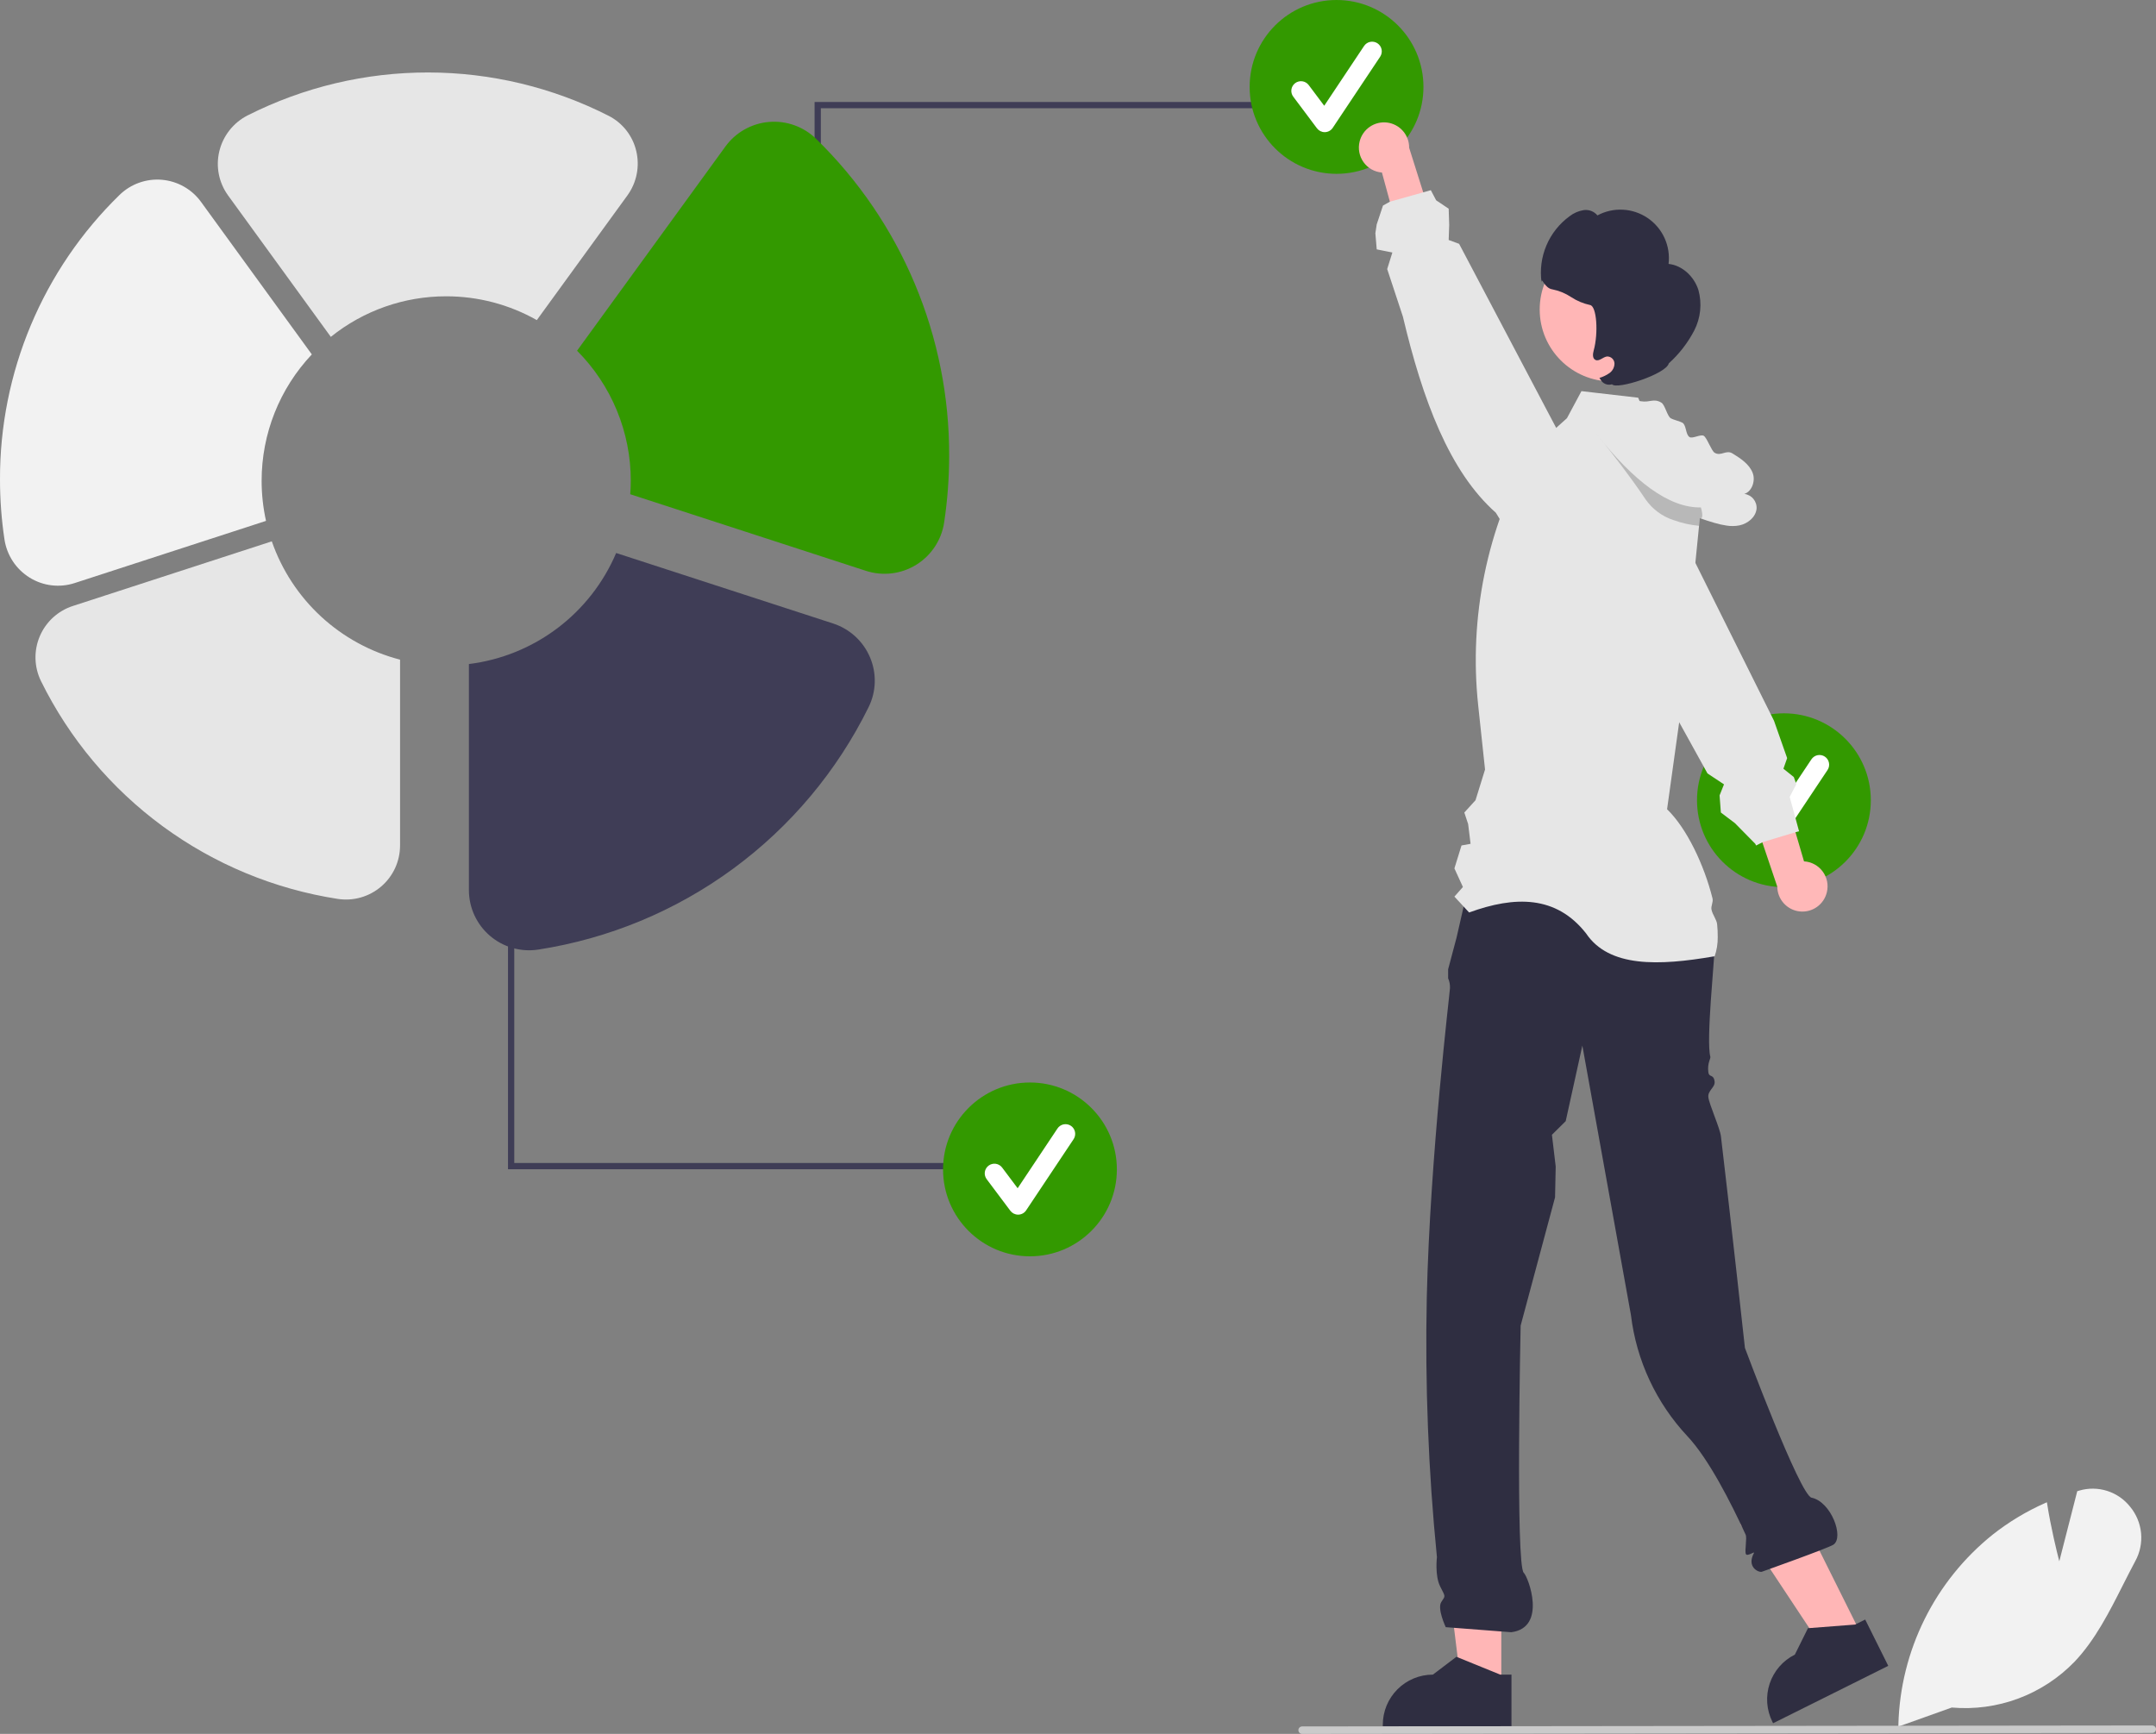 <svg width="184" height="148" viewBox="0 0 184 148" fill="none" xmlns="http://www.w3.org/2000/svg">
<rect x="0" y="0" width="184" height="148" fill="#808080" stroke="none"/>
<g clip-path="url(#clip0_68_566)">
<path d="M128.126 144.053L124.72 144.053L123.1 130.913H128.127L128.126 144.053Z" fill="#FFB6B6"/>
<path d="M128.035 142.941L124.399 141.461L124.295 141.418L122.287 142.941C121.153 142.941 120.066 143.391 119.265 144.193C118.463 144.995 118.013 146.082 118.012 147.216V147.355H128.994V142.941H128.035Z" fill="#2F2E41"/>
<path d="M158.9 139.624L155.852 141.144L148.542 130.107L153.041 127.864L158.9 139.624Z" fill="#FFB6B6"/>
<path d="M159.182 138.24L158.403 138.628L158.323 138.668L154.414 138.97L154.297 138.978L153.178 141.234C152.675 141.484 152.227 141.831 151.859 142.255C151.491 142.679 151.21 143.171 151.031 143.704C150.853 144.236 150.782 144.798 150.821 145.358C150.861 145.919 151.01 146.465 151.261 146.968L151.322 147.091L161.15 142.193L159.182 138.24Z" fill="#2F2E41"/>
<path d="M125.816 73.428L144.597 74.085L144.728 73.895C144.728 73.895 146.33 77.634 146.33 80.838C146.33 81.904 145.589 88.872 145.965 90.191C146.012 90.355 145.69 90.757 145.796 91.52C145.864 92.016 146.243 91.635 146.33 92.321C146.392 92.814 145.726 93.087 145.796 93.657C145.872 94.28 146.788 96.297 146.87 96.99C147.748 104.368 148.918 115.056 148.918 115.056C148.918 115.056 153.613 127.635 154.606 127.839C156.273 128.182 157.399 131.214 156.475 131.845C156.035 132.145 150.349 134.165 150.349 134.165C150.037 134.222 149.059 133.731 149.682 132.572C149.797 132.358 149.113 132.901 148.999 132.646C148.879 132.374 149.116 131.293 148.977 130.991C147.735 128.282 145.827 124.529 144.019 122.601C141.347 119.753 139.656 116.126 139.19 112.249L135.043 89.249L133.622 95.699L132.446 96.861L132.769 99.572L132.713 102.202L129.776 113.151C129.776 113.151 129.336 133.599 130.043 134.248C130.426 134.6 132.052 138.932 128.975 139.322L123.385 138.891C123.385 138.891 122.632 137.303 123.008 136.738C123.385 136.173 123.362 136.327 122.903 135.403C122.443 134.478 122.632 132.911 122.632 132.911C121.899 125.547 121.61 118.146 121.766 110.748C122.047 98.596 123.745 84.636 123.745 84.352C123.759 84.061 123.706 83.771 123.588 83.505V82.738L124.31 80.02L125.816 73.428Z" fill="#2F2E41"/>
<path d="M152.245 75.725C156.341 75.725 159.662 72.403 159.662 68.306C159.662 64.209 156.341 60.887 152.245 60.887C148.149 60.887 144.828 64.209 144.828 68.306C144.828 72.403 148.149 75.725 152.245 75.725Z" fill="#339900"/>
<path d="M151.233 72.167C151.105 72.167 150.979 72.137 150.864 72.08C150.749 72.022 150.65 71.939 150.573 71.837L148.55 69.138C148.485 69.052 148.437 68.953 148.41 68.848C148.383 68.743 148.377 68.634 148.393 68.526C148.408 68.419 148.444 68.316 148.5 68.223C148.555 68.129 148.628 68.048 148.715 67.983C148.801 67.918 148.9 67.871 149.005 67.844C149.11 67.817 149.219 67.811 149.326 67.826C149.434 67.841 149.537 67.878 149.63 67.933C149.723 67.988 149.805 68.061 149.87 68.148L151.193 69.913L154.593 64.812C154.654 64.722 154.731 64.644 154.821 64.584C154.911 64.524 155.012 64.481 155.118 64.46C155.224 64.439 155.334 64.439 155.44 64.46C155.547 64.481 155.648 64.522 155.738 64.583C155.828 64.643 155.906 64.72 155.966 64.81C156.026 64.9 156.068 65.001 156.089 65.108C156.111 65.214 156.111 65.324 156.09 65.43C156.069 65.536 156.027 65.638 155.966 65.728L151.92 71.799C151.846 71.909 151.748 72 151.632 72.064C151.517 72.128 151.388 72.163 151.256 72.167C151.248 72.167 151.241 72.167 151.233 72.167Z" fill="white"/>
<path d="M155.912 76.149C155.985 75.845 155.99 75.53 155.927 75.224C155.864 74.919 155.735 74.631 155.549 74.381C155.363 74.13 155.124 73.924 154.85 73.776C154.575 73.628 154.272 73.542 153.96 73.524L150.16 60.573L147.589 63.557L151.679 75.684C151.684 76.209 151.881 76.714 152.233 77.103C152.585 77.493 153.068 77.74 153.589 77.797C154.111 77.854 154.636 77.718 155.064 77.414C155.492 77.111 155.794 76.66 155.912 76.149Z" fill="#FFB8B8"/>
<path d="M153.231 69.83L152.737 68.02L153.303 66.938L153.261 66.813L153.09 66.327L152.203 65.616L152.521 64.711L151.4 61.525L151.125 60.972L144.688 48.044L143.144 44.944L142.787 44.383L141.673 42.637L140.151 40.252C139.909 39.871 139.594 39.542 139.224 39.283C138.853 39.025 138.435 38.843 137.994 38.748C137.851 38.717 137.707 38.695 137.562 38.682L137.457 38.674C137.198 38.659 136.937 38.675 136.68 38.719H136.675C136.223 38.797 135.792 38.968 135.41 39.221C135.108 39.416 134.84 39.658 134.614 39.937C134.094 40.582 133.824 41.392 133.853 42.22L133.901 43.523L133.949 44.709L136.208 48.795L136.355 49.062L136.357 49.07L143.307 61.648L145.403 65.44L145.721 66.017L147.131 66.952L146.754 67.892L146.864 69.355L148.062 70.26L149.8 72.025L149.87 72.17L150.404 71.9L150.455 71.873L150.575 71.839L152.227 71.339L153.231 71.037L153.263 71.027L153.538 70.957L153.231 69.83Z" fill="#E6E6E6"/>
<path d="M181.802 128.624C181.298 127.984 180.615 127.509 179.839 127.261C179.063 127.013 178.231 127.003 177.45 127.233L177.279 127.284L175.747 133.268C175.517 132.376 175.026 130.363 174.716 128.392L174.689 128.229L174.537 128.296C172.935 129.004 171.429 129.912 170.054 130.998C167.619 132.952 165.639 135.412 164.251 138.209C162.862 141.006 162.099 144.071 162.015 147.192L162.013 147.307L162.01 147.379L162.213 147.307L166.567 145.75C168.495 145.92 170.437 145.657 172.25 144.981C174.064 144.304 175.703 143.231 177.049 141.84C178.809 139.984 180.016 137.597 181.182 135.287C181.524 134.614 181.874 133.92 182.232 133.252C182.631 132.526 182.803 131.697 182.727 130.872C182.65 130.047 182.328 129.264 181.802 128.624Z" fill="#F2F2F2"/>
<path d="M70.054 29.279H69.52V8.705H108.142V9.239H70.054V29.279Z" fill="#3F3D56"/>
<path d="M114.065 14.837C118.161 14.837 121.482 11.516 121.482 7.419C121.482 3.321 118.161 0 114.065 0C109.969 0 106.648 3.321 106.648 7.419C106.648 11.516 109.969 14.837 114.065 14.837Z" fill="#339900"/>
<path d="M113.053 11.28C112.925 11.28 112.799 11.25 112.684 11.193C112.57 11.135 112.47 11.052 112.393 10.95L110.37 8.251C110.305 8.164 110.258 8.066 110.231 7.961C110.204 7.856 110.198 7.746 110.213 7.639C110.228 7.532 110.265 7.429 110.32 7.335C110.375 7.242 110.448 7.161 110.535 7.096C110.622 7.031 110.72 6.983 110.825 6.957C110.93 6.93 111.039 6.924 111.147 6.939C111.254 6.954 111.357 6.991 111.45 7.046C111.543 7.101 111.625 7.174 111.69 7.261L113.014 9.026L116.414 3.925C116.474 3.835 116.551 3.757 116.641 3.697C116.731 3.636 116.832 3.594 116.939 3.573C117.045 3.552 117.154 3.552 117.261 3.573C117.367 3.594 117.468 3.635 117.558 3.695C117.649 3.756 117.726 3.833 117.786 3.923C117.847 4.013 117.889 4.114 117.91 4.221C117.931 4.327 117.931 4.436 117.91 4.543C117.889 4.649 117.847 4.75 117.787 4.84L113.74 10.912C113.667 11.022 113.568 11.113 113.453 11.177C113.337 11.241 113.208 11.276 113.076 11.28C113.069 11.28 113.061 11.28 113.053 11.28Z" fill="white"/>
<path d="M43.889 79.23H43.355V99.804H81.977V99.27H43.889V79.23Z" fill="#3F3D56"/>
<path d="M87.9 107.236C91.996 107.236 95.317 103.915 95.317 99.818C95.317 95.721 91.996 92.399 87.9 92.399C83.804 92.399 80.483 95.721 80.483 99.818C80.483 103.915 83.804 107.236 87.9 107.236Z" fill="#339900"/>
<path d="M86.888 103.679C86.76 103.679 86.634 103.649 86.519 103.592C86.405 103.534 86.305 103.451 86.228 103.349L84.205 100.65C84.14 100.563 84.093 100.465 84.066 100.36C84.039 100.255 84.033 100.146 84.048 100.038C84.063 99.931 84.1 99.828 84.155 99.735C84.21 99.641 84.283 99.56 84.37 99.495C84.457 99.43 84.555 99.383 84.66 99.356C84.765 99.329 84.874 99.323 84.981 99.338C85.089 99.353 85.192 99.39 85.285 99.445C85.378 99.5 85.46 99.573 85.525 99.66L86.849 101.425L90.249 96.324C90.309 96.234 90.386 96.156 90.476 96.096C90.566 96.035 90.667 95.993 90.773 95.972C90.88 95.951 90.989 95.951 91.096 95.972C91.202 95.993 91.303 96.034 91.393 96.095C91.484 96.155 91.561 96.232 91.621 96.322C91.682 96.412 91.724 96.513 91.745 96.62C91.766 96.726 91.766 96.836 91.745 96.942C91.724 97.048 91.682 97.15 91.622 97.24L87.575 103.311C87.502 103.421 87.403 103.512 87.288 103.576C87.172 103.64 87.043 103.675 86.911 103.679C86.903 103.679 86.896 103.679 86.888 103.679Z" fill="white"/>
<path d="M146.597 79.986C146.604 80.549 146.514 81.108 146.33 81.639L146.289 81.631C141.547 82.451 137.317 82.586 135.361 79.674C132.808 76.423 129.296 76.46 125.379 77.887L124.914 77.385L124.124 76.533L124.85 75.711L124.124 74.124L124.73 72.167L125.504 72.025L125.296 70.34L124.97 69.355L125.926 68.305L126.738 65.686L126.153 60.203C125.353 52.688 126.903 45.11 130.59 38.513L132.809 36.521L133.73 35.693L134.966 33.386L136.272 33.538L139.807 33.947L139.927 34.235L140.795 36.329L145.366 41.24L145.16 43.312L145.069 44.225L145.003 44.883L144.688 48.044L143.403 60.962L143.307 61.648L142.274 69.075C143.953 70.698 145.438 73.825 146.151 76.683C146.231 77.001 146.004 77.324 146.063 77.633C146.145 78.071 146.506 78.488 146.546 78.897C146.583 79.258 146.6 79.622 146.597 79.986Z" fill="#E6E6E6"/>
<path d="M137.543 32.559C140.934 32.559 143.683 29.81 143.683 26.418C143.683 23.026 140.934 20.277 137.543 20.277C134.152 20.277 131.403 23.026 131.403 26.418C131.403 29.81 134.152 32.559 137.543 32.559Z" fill="#FFB6B6"/>
<path d="M144.945 24.743C144.581 23.61 143.584 22.651 142.401 22.526C142.491 21.773 142.373 21.01 142.059 20.32C141.745 19.63 141.248 19.04 140.622 18.613C139.996 18.186 139.265 17.939 138.508 17.899C137.751 17.859 136.998 18.027 136.33 18.386C136.189 18.215 136.005 18.084 135.798 18.005C135.591 17.927 135.367 17.902 135.147 17.936C134.709 18.008 134.296 18.189 133.946 18.462C133.076 19.099 132.395 19.959 131.975 20.952C131.555 21.945 131.412 23.033 131.562 24.1C131.559 23.559 131.799 24.606 132.487 24.699C133.06 24.814 133.605 25.039 134.093 25.362C134.581 25.684 135.125 25.912 135.696 26.034C136.274 26.118 136.422 28.432 136.01 29.922C135.932 30.205 135.892 30.584 136.153 30.718C136.473 30.884 136.797 30.467 137.155 30.427C137.316 30.424 137.472 30.484 137.589 30.594C137.707 30.704 137.777 30.855 137.785 31.016C137.786 31.177 137.747 31.336 137.674 31.48C137.6 31.623 137.494 31.747 137.363 31.841C137.099 32.026 136.807 32.167 136.499 32.259L136.602 32.406C136.693 32.575 136.839 32.706 137.016 32.778C137.192 32.85 137.389 32.858 137.571 32.801C137.981 33.297 142.212 31.921 142.419 31.017C143.305 30.219 144.041 29.268 144.592 28.21C145.142 27.14 145.268 25.901 144.945 24.743Z" fill="#2F2E41"/>
<path d="M149.91 43.446C149.824 44.162 149.154 44.696 148.449 44.845C148.091 44.914 147.723 44.921 147.363 44.864C147.011 44.812 146.663 44.734 146.321 44.632C145.9 44.511 145.482 44.376 145.069 44.226C143.89 43.804 142.753 43.272 141.673 42.637C140.857 42.16 140.075 41.627 139.334 41.04C138.95 40.735 138.577 40.418 138.216 40.087L138.667 40.3C138.264 39.758 137.861 39.216 137.457 38.674C137.068 38.15 136.679 37.627 136.291 37.103C136.267 37.072 136.248 37.05 136.24 37.039V37.037C136.061 36.799 135.885 36.561 135.709 36.324C135.177 35.611 134.654 34.564 135.265 33.92C135.396 33.795 135.554 33.702 135.727 33.65C135.9 33.597 136.083 33.587 136.261 33.618C136.453 33.643 136.638 33.703 136.809 33.795C137.276 34.097 137.672 34.497 137.97 34.967C138.387 34.361 139.196 34.137 139.927 34.235C139.967 34.238 140.004 34.243 140.042 34.249C140.803 34.38 141.131 33.968 141.791 34.372C142.098 34.559 142.285 35.52 142.592 35.707C142.765 35.814 143.409 35.974 143.585 36.083C143.932 36.297 143.844 37.096 144.194 37.309C144.453 37.467 145.147 37.042 145.406 37.2C145.678 37.368 146.057 38.479 146.329 38.644C146.871 38.978 147.307 38.369 147.849 38.7C148.546 39.13 149.288 39.608 149.581 40.372C149.84 41.045 149.507 41.967 148.863 42.159C149.171 42.196 149.452 42.35 149.647 42.59C149.842 42.831 149.937 43.138 149.91 43.446Z" fill="#E6E6E6"/>
<path opacity="0.2" d="M145.069 44.226L145.003 44.883C144.246 44.81 143.501 44.642 142.787 44.383C141.846 44.067 141.029 43.46 140.456 42.65C140.093 42.105 139.713 41.563 139.334 41.04C138.704 40.164 138.08 39.347 137.562 38.682C136.929 37.878 136.454 37.296 136.291 37.103C136.267 37.071 136.248 37.05 136.24 37.039L136.232 37.031L136.24 37.037C139.412 41.053 142.409 43.368 145.16 43.312C145.16 43.312 145.483 44.375 145.069 44.226Z" fill="black"/>
<path d="M116.038 12.065C115.96 12.367 115.949 12.683 116.006 12.989C116.063 13.296 116.186 13.586 116.367 13.84C116.548 14.094 116.783 14.305 117.055 14.458C117.326 14.611 117.628 14.703 117.939 14.727L121.488 27.749L124.116 24.816L120.261 12.612C120.267 12.087 120.08 11.578 119.735 11.182C119.391 10.786 118.913 10.53 118.393 10.462C117.872 10.395 117.345 10.521 116.911 10.816C116.477 11.112 116.166 11.556 116.038 12.065Z" fill="#FFB8B8"/>
<path d="M136.875 45.366L136.851 44.18L134.614 39.937L134.531 39.782L134.526 39.774L132.809 36.521L124.525 20.812L123.635 20.485L123.68 19.209L123.635 17.814L122.566 17.098L122.111 16.233L121.465 16.418H121.462L121.443 16.423L118.619 17.216H118.616L118.028 17.547L117.494 19.15L117.378 19.908L117.494 21.286L118.829 21.553L118.387 22.966L119.729 27.03C121.409 34.134 123.702 40.265 127.661 43.766L127.987 44.3L130.564 48.517C130.915 49.094 131.43 49.554 132.042 49.838C132.655 50.123 133.338 50.22 134.005 50.117H134.008C134.461 50.046 134.895 49.885 135.284 49.641C135.643 49.42 135.956 49.133 136.208 48.795C136.668 48.184 136.911 47.437 136.899 46.672L136.875 45.366Z" fill="#E6E6E6"/>
<path d="M183.682 147.918L111.127 148C111.043 148 110.962 147.967 110.903 147.907C110.843 147.847 110.809 147.766 110.809 147.682C110.809 147.598 110.843 147.517 110.903 147.457C110.962 147.398 111.043 147.364 111.127 147.364L183.682 147.282C183.766 147.282 183.847 147.315 183.907 147.375C183.967 147.435 184 147.516 184 147.6C184 147.684 183.967 147.765 183.907 147.825C183.847 147.884 183.766 147.918 183.682 147.918Z" fill="#CACACA"/>
<path d="M22.328 41.048C22.324 37.033 23.857 33.17 26.613 30.252L17.155 17.232C16.766 16.695 16.265 16.249 15.688 15.924C15.111 15.598 14.47 15.401 13.81 15.345C13.15 15.289 12.485 15.377 11.861 15.601C11.238 15.825 10.67 16.181 10.196 16.645C6.957 19.804 4.385 23.582 2.633 27.755C0.881 31.927 -0.014 36.409 4.06245e-05 40.935C6.70042e-05 42.644 0.127 44.35 0.381 46.04C0.481 46.708 0.725 47.347 1.096 47.911C1.468 48.475 1.958 48.951 2.532 49.306C3.1 49.658 3.738 49.882 4.401 49.961C5.065 50.041 5.737 49.975 6.372 49.768L22.703 44.461C22.454 43.34 22.329 42.196 22.328 41.048Z" fill="#F2F2F2"/>
<path d="M23.197 46.207L6.219 51.724C5.59 51.928 5.013 52.264 4.526 52.709C4.039 53.155 3.653 53.701 3.395 54.309C3.137 54.916 3.012 55.573 3.03 56.233C3.048 56.893 3.207 57.542 3.498 58.135C5.915 63.042 9.479 67.293 13.888 70.529C18.297 73.766 23.42 75.892 28.825 76.728C29.483 76.829 30.155 76.787 30.795 76.604C31.436 76.421 32.029 76.101 32.534 75.667C33.038 75.235 33.444 74.698 33.721 74.094C33.998 73.49 34.142 72.833 34.142 72.168V56.307C31.627 55.654 29.313 54.391 27.403 52.629C25.494 50.867 24.049 48.661 23.197 46.207Z" fill="#E6E6E6"/>
<path d="M74.254 56.117C73.967 55.436 73.537 54.825 72.993 54.325C72.449 53.825 71.804 53.449 71.102 53.22L52.585 47.203C51.504 49.745 49.774 51.959 47.569 53.623C45.363 55.286 42.759 56.341 40.018 56.681V75.978C40.018 76.718 40.179 77.45 40.488 78.123C40.798 78.796 41.249 79.394 41.812 79.876C42.374 80.358 43.033 80.713 43.745 80.916C44.458 81.12 45.205 81.167 45.937 81.054C51.953 80.124 57.657 77.757 62.564 74.154C67.472 70.551 71.439 65.819 74.131 60.357C74.455 59.7 74.633 58.982 74.654 58.25C74.675 57.519 74.539 56.791 74.254 56.117Z" fill="#3F3D56"/>
<path d="M69.653 11.855C69.126 11.339 68.494 10.943 67.8 10.693C67.106 10.443 66.366 10.346 65.63 10.408C64.895 10.47 64.182 10.69 63.54 11.052C62.897 11.414 62.34 11.911 61.907 12.508L49.247 29.936C50.704 31.396 51.858 33.129 52.645 35.036C53.432 36.942 53.836 38.985 53.833 41.048C53.833 41.431 53.814 41.811 53.788 42.187L73.91 48.727C74.622 48.957 75.375 49.029 76.117 48.938C76.859 48.847 77.572 48.595 78.207 48.2C78.842 47.805 79.383 47.276 79.793 46.65C80.203 46.025 80.471 45.318 80.579 44.578C80.862 42.696 81.004 40.796 81.004 38.894C81.019 33.856 80.023 28.867 78.073 24.222C76.123 19.577 73.26 15.372 69.653 11.855Z" fill="#339900"/>
<path d="M38.081 25.292C40.791 25.289 43.455 25.989 45.814 27.323L53.541 16.686C53.935 16.144 54.207 15.523 54.337 14.866C54.468 14.21 54.455 13.532 54.298 12.881C54.147 12.242 53.858 11.643 53.453 11.127C53.048 10.61 52.535 10.188 51.951 9.889C47.181 7.462 41.906 6.193 36.554 6.186C31.202 6.178 25.923 7.431 21.146 9.844C20.543 10.148 20.014 10.579 19.595 11.108C19.176 11.637 18.876 12.251 18.718 12.907C18.561 13.554 18.548 14.227 18.677 14.879C18.807 15.532 19.077 16.149 19.468 16.687L28.233 28.754C31.024 26.509 34.499 25.287 38.081 25.292Z" fill="#E6E6E6"/>
</g>
<defs>
<clipPath id="clip0_68_566">
<rect width="184" height="148" fill="white"/>
</clipPath>
</defs>
</svg>
